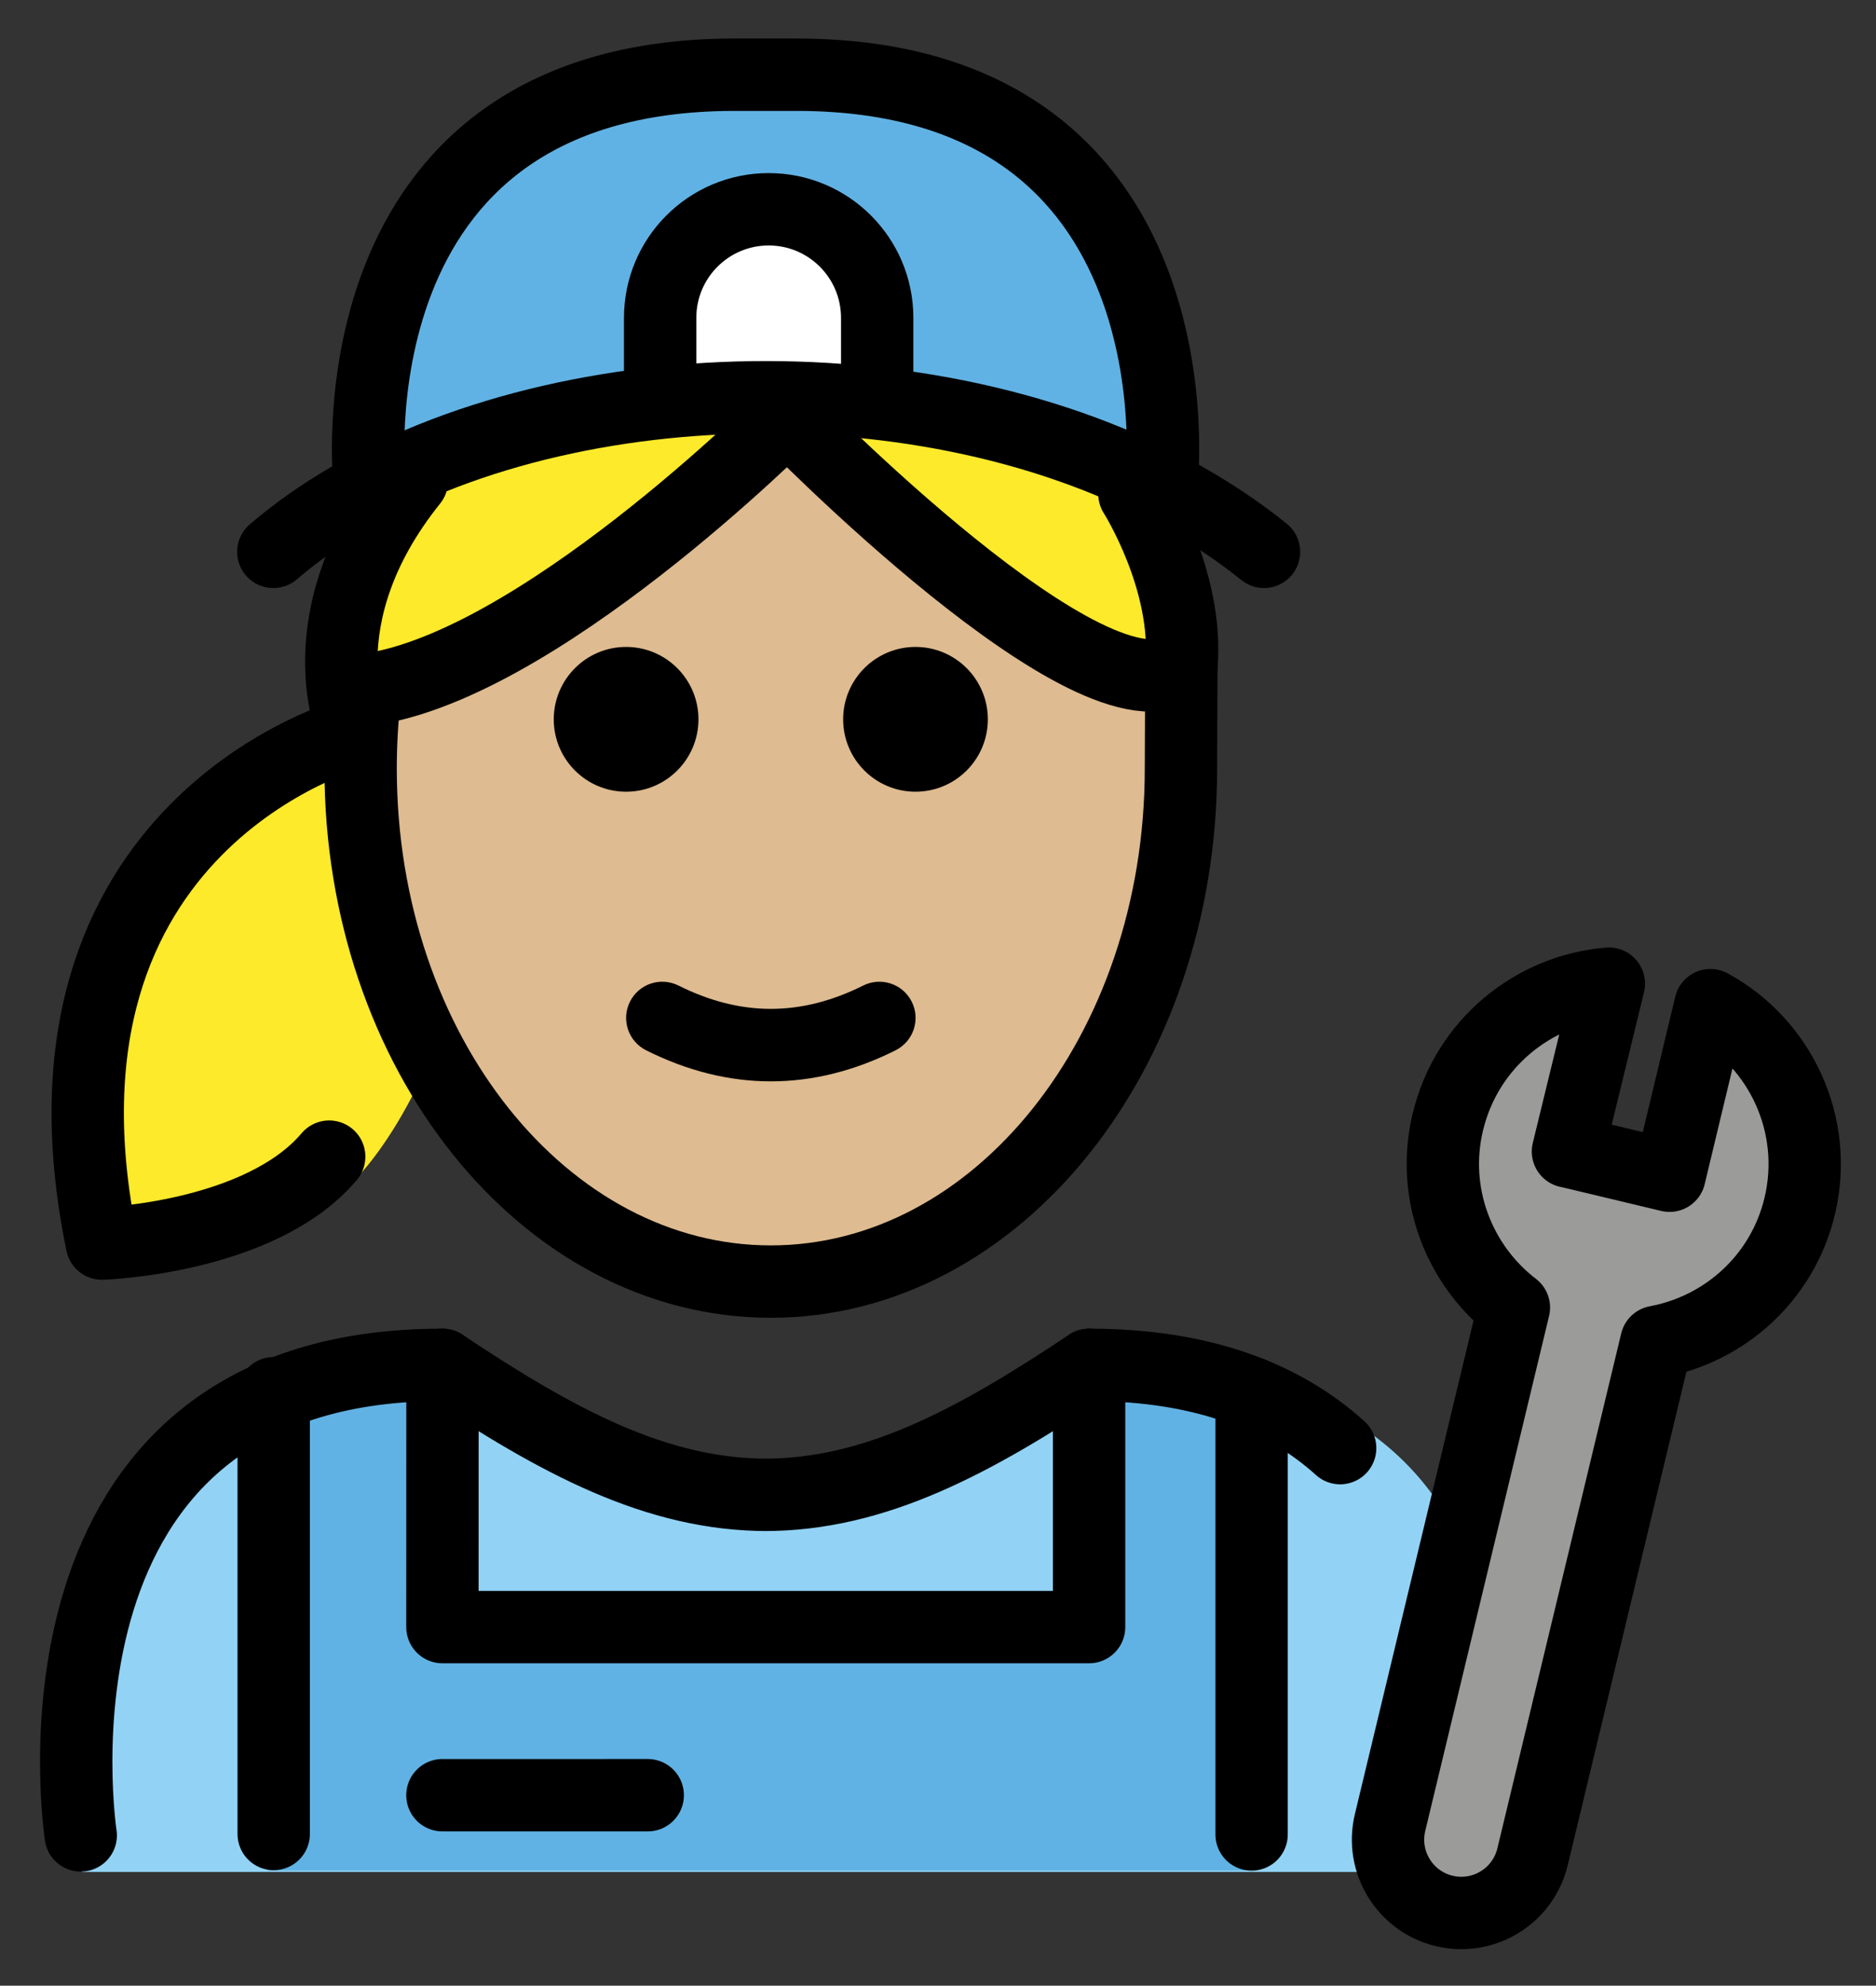 <svg xmlns="http://www.w3.org/2000/svg" role="img" viewBox="14.70 7.20 51.86 54.86"><rect x="14.70" y="7.20" width="51.86" height="54.86" fill="#333333" stroke="none"/><title>1F469-1F3FC-200D-1F527.svg</title><path fill="#92D3F5" d="M16.962 58.918s-2-13.5 10-13.5c3.192 2.128 5.926 3.598 9 3.592h-.125c3.074.006 5.508-2.164 8.7-4.292 15.57 0 10.7 14.2 10.7 14.2"/><path fill="#61B2E4" d="M49.124 58.88V46.005l-4.491-.784v7.245H26.756l.002-7.245-4.666.784V58.88zM36.461 9.264h-1.804c-11.295.035-10.045 11.314-10.045 11.314 12.891-5.657 21.893 0 21.893 0S47.756 9.299 36.461 9.264z"/><path fill="#9B9B9A" d="M54.726 38.191c.518-2.153 2.356-3.642 4.449-3.815l-1.131 4.637c.082.015 2.726.65 2.808.669l1.131-4.712c1.937 1.055 3.007 3.313 2.466 5.56-.477 1.982-2.076 3.394-3.96 3.742L57.066 58.498c-.262 1.088-1.355 1.757-2.443 1.496-1.088-.262-1.757-1.355-1.496-2.443l3.423-14.227c-1.52-1.166-2.301-3.151-1.825-5.133z"/><path fill="#FFF" d="M32.949 18.294v-2.312c0-1.657 1.343-3 3-3 1.657 0 3 1.343 3 3v2.329"/><g fill="#fcea2b"><path d="M24.82 26.559s-10.634 2.527-7.913 15.729c0 0 5.363.141 7.536-2.428 0 0 2.487-2.242 3.518-8.187 1.032-5.944-3.25-5.137-3.25-5.137"/><path d="M24.717 26.283c4.742-.499 11.78-7.564 11.78-7.564s8.513 8.736 10.893 6.897c.216-2.38-1.298-4.76-1.298-4.76s-8.831-5.48-19.972-.362c-3.07 3.823-1.604 6.96-1.604 6.96"/></g><g><path fill="#debb90" d="M36.496 18.718s-6.96 6.983-11.7 7.55c-.06.592-.102 1.192-.102 1.805 0 7.828 5.077 14.173 11.339 14.173 6.262 0 11.339-6.346 11.339-14.173 0-.802-.066-1.583-.168-2.348-2.603 1.308-10.707-7.007-10.707-7.007z"/></g><g><path d="M42.008 27.073c0 1.105-.896 2-2 2s-2-.895-2-2c0-1.103.896-2 2-2s2 .896 2 2m-8 0c0 1.105-.896 2-2 2s-2-.895-2-2c0-1.103.896-2 2-2s2 .896 2 2m2 10.002c-1.152 0-2.304-.286-3.447-.858-.494-.247-.694-.848-.447-1.342.246-.494.846-.694 1.342-.447 1.718.859 3.388.859 5.106 0 .495-.247 1.095-.046 1.342.447.247.494.047 1.095-.447 1.342-1.143.572-2.295.858-3.447.858z"/><path fill="none" stroke="#000" stroke-linecap="round" stroke-miterlimit="10" stroke-width="2" d="M24.787 26.382c-.078.67-.118 1.355-.118 2.052 0 7.828 5.077 14.173 11.339 14.173S47.346 36.261 47.346 28.434c0-.396.012-2.827.012-2.827"/><path fill="none" stroke="#000" stroke-linecap="round" stroke-linejoin="round" stroke-miterlimit="10" stroke-width="2" d="M51.747 47.208c-1.513-1.367-3.724-2.301-6.94-2.301-3.192 2.128-5.926 3.599-9 3.592h.125c-3.074.006-5.808-1.464-9-3.592-12 0-10 13-10 13m37.794-19.716c.518-2.153 2.356-3.642 4.449-3.815l-1.131 4.637c.082.015 2.726.65 2.808.669l1.131-4.712c1.937 1.055 3.007 3.313 2.466 5.56-.477 1.982-2.076 3.394-3.96 3.742L57.066 58.498c-.262 1.088-1.355 1.757-2.443 1.496-1.088-.262-1.757-1.355-1.496-2.443l3.423-14.227c-1.52-1.166-2.301-3.151-1.825-5.133zm-7.916-17.613S48.06 9.299 36.764 9.264h-1.803c-11.295.035-10.045 11.314-10.045 11.314"/><path fill="none" stroke="#000" stroke-linecap="round" stroke-miterlimit="10" stroke-width="2" d="M32.949 18.294v-2.312c0-1.657 1.343-3 3-3 1.657 0 3 1.343 3 3v2.329"/><path fill="none" stroke="#000" stroke-linecap="round" stroke-linejoin="round" stroke-miterlimit="10" stroke-width="2" d="M44.807 44.907v7.245H26.93l.002-7.245m22.367.784v12.19m-27.033-12.19v12.177m10.34-1.071H26.93m-.842-36.312c-3.07 3.823-1.604 6.96-1.604 6.96s-9.362 2.489-6.967 14.112c0 0 4.369-.14 6.283-2.402"/><path fill="none" stroke="#000" stroke-linecap="round" stroke-linejoin="round" stroke-miterlimit="10" stroke-width="2" d="M46.06 20.847s1.514 2.38 1.298 4.76c-2.38 1.839-10.893-6.897-10.893-6.897s-7.038 7.065-11.78 7.564"/><path fill="none" stroke="#000" stroke-linecap="round" stroke-linejoin="round" stroke-miterlimit="10" stroke-width="2" d="M49.642 22.446c-6.188-4.983-16.972-5.484-24.031-2.138-1.251.593-2.385 1.307-3.355 2.138"/></g></svg>